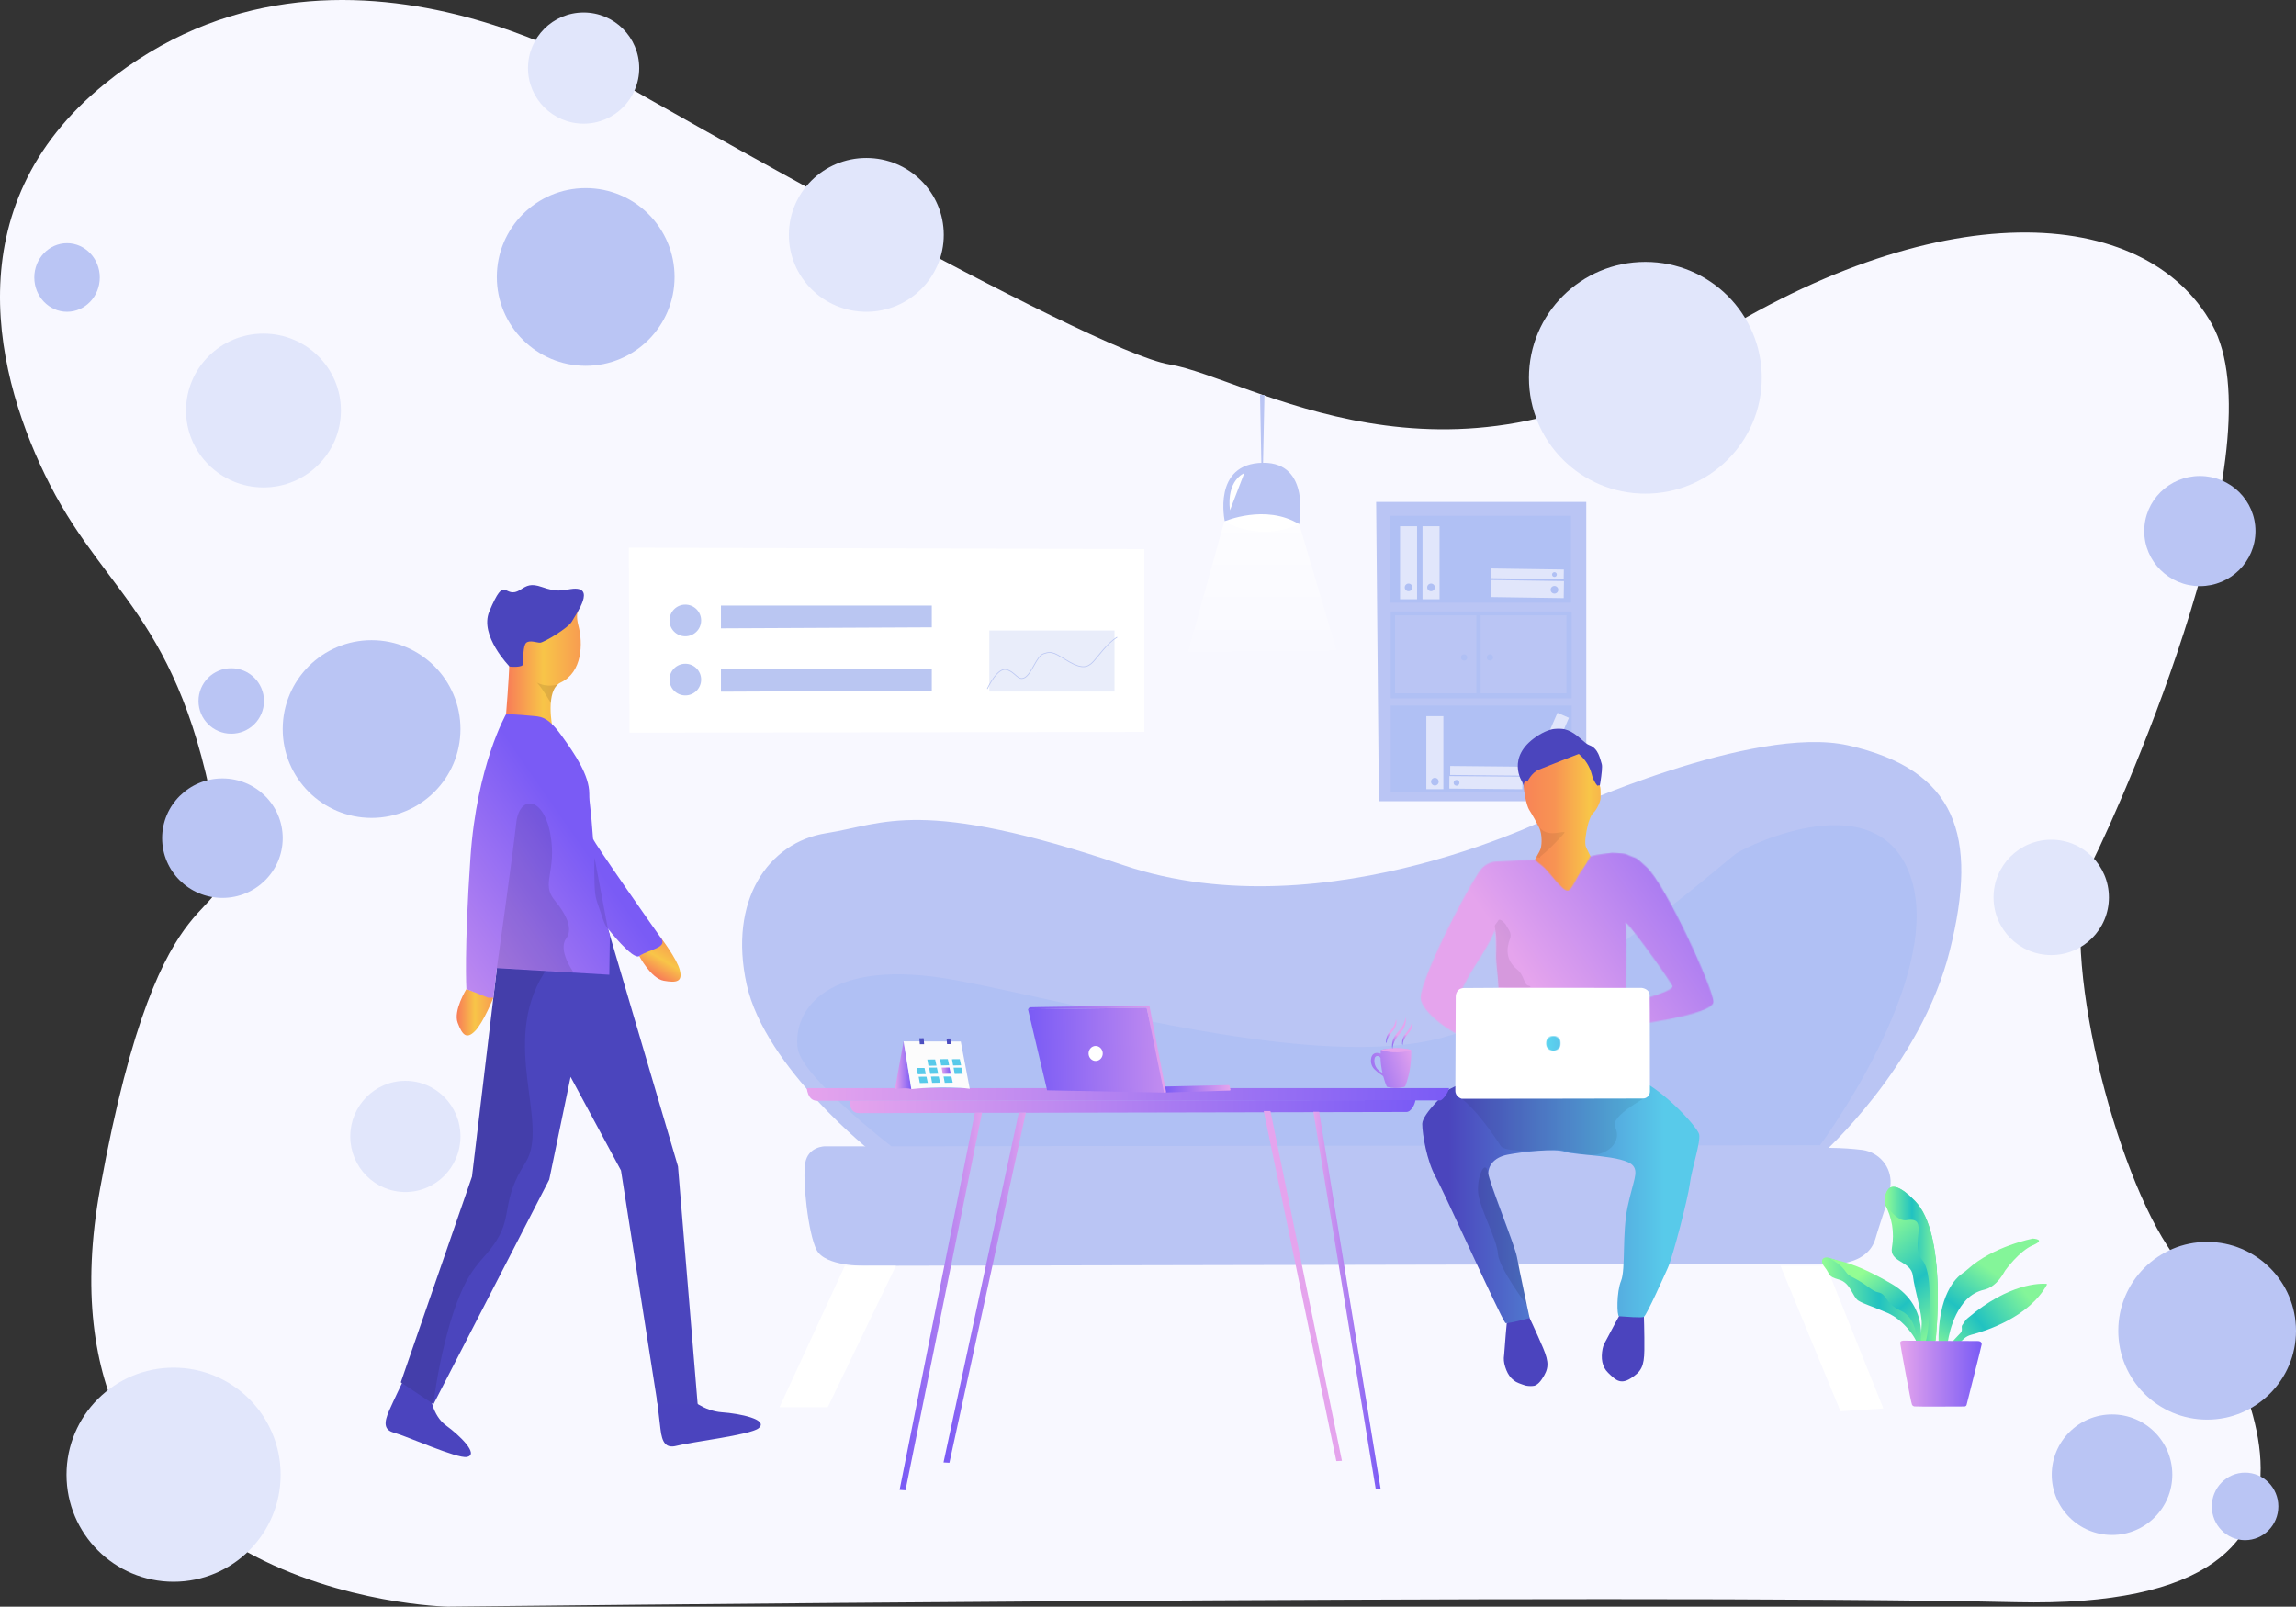 <svg width="2209" height="1546" viewBox="0 0 2209 1546" fill="none" xmlns="http://www.w3.org/2000/svg">
<rect x="0" y="0" width="2209" height="1546" fill="#333333" stroke="none"/>
<g clip-path="url(#clip0_1_1057)">
<path d="M212.106 817.675C178.971 596.992 104.942 577.756 48.017 466.365C-3.807 365.042 -45.601 199.284 100.656 80.781C327.843 -103.443 606.468 85.065 606.468 85.065C606.468 85.065 1047.98 337.837 1125.14 350.69C1202.3 363.543 1390.91 492.071 1626.67 337.837C1862.43 183.603 2063.89 196.456 2128.19 312.131C2192.49 427.807 2046.75 761.979 2012.46 830.528C1978.16 899.076 2029.6 1113.29 2085.33 1198.97C2141.05 1284.66 2316.8 1550.28 1939.58 1541.72C1562.37 1533.15 430.72 1546 430.72 1546C430.72 1546 24.484 1538.42 96.37 1143.28C156.381 813.391 224.966 903.36 212.106 817.675Z" fill="#F8F8FF"/>
<path d="M357.5 787C404.72 787 443 748.72 443 701.5C443 654.28 404.72 616 357.5 616C310.28 616 272 654.28 272 701.5C272 748.72 310.28 787 357.5 787Z" fill="#BAC5F4"/>
<path d="M563.5 352C610.72 352 649 313.72 649 266.5C649 219.28 610.72 181 563.5 181C516.28 181 478 219.28 478 266.5C478 313.72 516.28 352 563.5 352Z" fill="#BAC5F4"/>
<path d="M214 864C246.033 864 272 838.256 272 806.5C272 774.744 246.033 749 214 749C181.967 749 156 774.744 156 806.5C156 838.256 181.967 864 214 864Z" fill="#BAC5F4"/>
<path d="M222.5 706C239.897 706 254 691.897 254 674.5C254 657.103 239.897 643 222.5 643C205.103 643 191 657.103 191 674.5C191 691.897 205.103 706 222.5 706Z" fill="#BAC5F4"/>
<path d="M2123.5 1366C2170.72 1366 2209 1327.72 2209 1280.5C2209 1233.28 2170.72 1195 2123.5 1195C2076.28 1195 2038 1233.28 2038 1280.5C2038 1327.72 2076.28 1366 2123.5 1366Z" fill="#BAC5F4"/>
<path d="M64.5 300C81.897 300 96 285.225 96 267C96 248.775 81.897 234 64.5 234C47.103 234 33 248.775 33 267C33 285.225 47.103 300 64.5 300Z" fill="#BAC5F4"/>
<path d="M833.5 300C874.645 300 908 266.869 908 226C908 185.131 874.645 152 833.5 152C792.355 152 759 185.131 759 226C759 266.869 792.355 300 833.5 300Z" fill="#E1E6FB"/>
<path d="M253.5 469C294.645 469 328 435.869 328 395C328 354.131 294.645 321 253.5 321C212.355 321 179 354.131 179 395C179 435.869 212.355 469 253.5 469Z" fill="#E1E6FB"/>
<path d="M167 1522C223.885 1522 270 1475.89 270 1419C270 1362.11 223.885 1316 167 1316C110.115 1316 64 1362.11 64 1419C64 1475.89 110.115 1522 167 1522Z" fill="#E1E6FB"/>
<path d="M1973.5 919C2004.15 919 2029 894.152 2029 863.5C2029 832.848 2004.15 808 1973.5 808C1942.85 808 1918 832.848 1918 863.5C1918 894.152 1942.85 919 1973.5 919Z" fill="#E1E6FB"/>
<path d="M1583 475C1644.86 475 1695 425.08 1695 363.5C1695 301.92 1644.86 252 1583 252C1521.14 252 1471 301.92 1471 363.5C1471 425.08 1521.14 475 1583 475Z" fill="#E1E6FB"/>
<path d="M561.5 119C591.047 119 615 95.047 615 65.5C615 35.953 591.047 12 561.5 12C531.953 12 508 35.953 508 65.5C508 95.047 531.953 119 561.5 119Z" fill="#E1E6FB"/>
<path d="M390 1147C419.271 1147 443 1123.05 443 1093.5C443 1063.95 419.271 1040 390 1040C360.729 1040 337 1063.95 337 1093.5C337 1123.05 360.729 1147 390 1147Z" fill="#E1E6FB"/>
<path d="M2116.5 564C2146.05 564 2170 540.271 2170 511C2170 481.729 2146.05 458 2116.5 458C2086.95 458 2063 481.729 2063 511C2063 540.271 2086.95 564 2116.5 564Z" fill="#BAC5F4"/>
<path d="M2032 1477C2064.03 1477 2090 1451.03 2090 1419C2090 1386.97 2064.03 1361 2032 1361C1999.97 1361 1974 1386.97 1974 1419C1974 1451.03 1999.97 1477 2032 1477Z" fill="#BAC5F4"/>
<path d="M2160 1482C2177.67 1482 2192 1467.45 2192 1449.5C2192 1431.55 2177.67 1417 2160 1417C2142.33 1417 2128 1431.55 2128 1449.5C2128 1467.45 2142.33 1482 2160 1482Z" fill="#BAC5F4"/>
<path d="M1326.65 771H1526.16V483H1324L1326.65 771Z" fill="#BAC5F4"/>
<path d="M1511.51 496.339H1337.42V579.875H1511.51V496.339Z" fill="#B0C0F4"/>
<path d="M1512.13 678.866H1338.04V762.402H1512.13V678.866Z" fill="#B0C0F4"/>
<path d="M1512.13 588.385H1338.04V671.921H1512.13V588.385Z" fill="#B0C0F4"/>
<path d="M1507.13 592.031H1342.15V667.057H1507.13V592.031Z" fill="#BAC5F4"/>
<path d="M1363.38 506.365H1347V576.603H1363.38V506.365Z" fill="#E1E6FB"/>
<path d="M1384.99 506.365H1368.61V576.603H1384.99V506.365Z" fill="#E1E6FB"/>
<path d="M1388.67 689.123H1372.29V759.361H1388.67V689.123Z" fill="#E1E6FB"/>
<path d="M1394.5 746.751L1394.4 758.797L1464.63 759.398L1464.74 747.351L1394.5 746.751Z" fill="#E1E6FB"/>
<path d="M1498.44 685.913L1468.33 755.111L1479.38 759.917L1509.48 690.719L1498.44 685.913Z" fill="#E1E6FB"/>
<path d="M1395.27 737.035L1395.19 745.68L1465.42 746.383L1465.51 737.737L1395.27 737.035Z" fill="#E1E6FB"/>
<path d="M1380.48 755.832C1382.51 755.832 1384.16 754.184 1384.16 752.152C1384.16 750.119 1382.51 748.472 1380.48 748.472C1378.45 748.472 1376.8 750.119 1376.8 752.152C1376.8 754.184 1378.45 755.832 1380.48 755.832Z" fill="#B0C0F4"/>
<path d="M1401.33 756.036C1402.88 756.036 1404.14 754.781 1404.14 753.233C1404.14 751.685 1402.88 750.431 1401.33 750.431C1399.79 750.431 1398.53 751.685 1398.53 753.233C1398.53 754.781 1399.79 756.036 1401.33 756.036Z" fill="#B0C0F4"/>
<path d="M1476.16 754.954C1477.7 754.954 1478.96 753.699 1478.96 752.151C1478.96 750.603 1477.7 749.349 1476.16 749.349C1474.61 749.349 1473.35 750.603 1473.35 752.151C1473.35 753.699 1474.61 754.954 1476.16 754.954Z" fill="#B0C0F4"/>
<path d="M1434.45 558.126L1434.21 574.503L1504.45 575.533L1504.69 559.155L1434.45 558.126Z" fill="#E1E6FB"/>
<path d="M1434.35 546.993L1434.21 556.366L1504.44 557.395L1504.58 548.023L1434.35 546.993Z" fill="#E1E6FB"/>
<path d="M1376.8 568.876C1378.84 568.876 1380.48 567.229 1380.48 565.197C1380.48 563.164 1378.84 561.517 1376.8 561.517C1374.77 561.517 1373.12 563.164 1373.12 565.197C1373.12 567.229 1374.77 568.876 1376.8 568.876Z" fill="#B0C0F4"/>
<path d="M1495.54 571.182C1497.57 571.182 1499.22 569.535 1499.22 567.502C1499.22 565.47 1497.57 563.823 1495.54 563.823C1493.51 563.823 1491.86 565.47 1491.86 567.502C1491.86 569.535 1493.51 571.182 1495.54 571.182Z" fill="#B0C0F4"/>
<path d="M1495.54 555.143C1496.81 555.143 1497.84 554.114 1497.84 552.844C1497.84 551.574 1496.81 550.545 1495.54 550.545C1494.27 550.545 1493.24 551.574 1493.24 552.844C1493.24 554.114 1494.27 555.143 1495.54 555.143Z" fill="#B0C0F4"/>
<path d="M1355.19 568.876C1357.23 568.876 1358.87 567.229 1358.87 565.197C1358.87 563.164 1357.23 561.517 1355.19 561.517C1353.16 561.517 1351.51 563.164 1351.51 565.197C1351.51 567.229 1353.16 568.876 1355.19 568.876Z" fill="#B0C0F4"/>
<path d="M1424.47 591.35H1420.39V668.459H1424.47V591.35Z" fill="#B0C0F4"/>
<path d="M1408.64 635.638C1410.32 635.638 1411.69 634.274 1411.69 632.591C1411.69 630.908 1410.32 629.544 1408.64 629.544C1406.96 629.544 1405.59 630.908 1405.59 632.591C1405.59 634.274 1406.96 635.638 1408.64 635.638Z" fill="#B0C0F4"/>
<path d="M1433.52 635.638C1435.2 635.638 1436.57 634.274 1436.57 632.591C1436.57 630.908 1435.2 629.544 1433.52 629.544C1431.84 629.544 1430.47 630.908 1430.47 632.591C1430.47 634.274 1431.84 635.638 1433.52 635.638Z" fill="#B0C0F4"/>
<path d="M840.751 1110.16C840.751 1110.16 736.051 1027.87 718.356 947.155C700.661 866.442 738.996 810.505 795.027 801.703C851.057 792.901 885.003 766.386 1081.1 832.565C1277.19 898.744 1502.84 781.138 1502.84 781.138C1502.84 781.138 1687.24 696.621 1778.22 717.241C1881.83 740.686 1903.86 803.17 1875.86 914.854C1847.86 1026.54 1752.46 1111 1752.46 1111L840.751 1110.16Z" fill="#BAC5F4"/>
<path d="M793.776 1103C793.776 1103 777.433 1103 774.709 1119.16C771.985 1135.32 777.433 1186.48 785.604 1202.64C793.776 1218.8 832.103 1217.99 832.103 1217.99L1766.23 1216.11C1766.23 1216.11 1797.26 1216.43 1804.37 1191.87C1810.06 1172.13 1818.37 1152.44 1818.97 1138.82C1819.32 1131.07 1816.74 1123.47 1811.74 1117.5C1806.73 1111.52 1799.66 1107.6 1791.89 1106.5C1781.75 1105.27 1771.55 1104.6 1761.33 1104.51C1690.48 1104.48 793.776 1103 793.776 1103Z" fill="#BAC5F4"/>
<path d="M750 1354L812.829 1218H862L796.439 1354H750Z" fill="white"/>
<path d="M1713 1218L1770.75 1358L1812 1355.25L1757 1218H1713Z" fill="white"/>
<path d="M857.573 1103C857.573 1103 771.558 1036.59 767.531 1008.96C762.279 973.157 794.742 919.657 920.513 943.344C1046.28 967.031 1268.06 1031.12 1388.25 998.314C1508.44 965.506 1659.74 828.339 1670.62 821.097C1681.5 813.855 1810.11 750.472 1839.33 847.044C1868.55 943.616 1751.06 1101.97 1751.06 1101.97L857.573 1103Z" fill="#B0C0F4"/>
<g clip-path="url(#clip1_1_1057)">
<path d="M429.19 1371.65C415.641 1361.91 413.924 1341.97 413.924 1341.97L386.966 1330.44C386.966 1330.44 378.753 1347.46 374.593 1356.88C369.071 1369.25 369.458 1375.89 378.985 1378.53C391.498 1381.95 439.769 1403.72 449.188 1401.92C461.453 1399.6 441.872 1380.82 429.19 1371.68" fill="#4B44BE"/>
<path d="M694.737 1358.95C676.749 1357.71 663.68 1345.42 663.68 1345.42L632.02 1346.05C632.02 1346.05 634.309 1364.74 635.438 1374.95C636.984 1388.48 640.836 1393.89 651.183 1391.13C664.793 1387.49 721.912 1380.79 729.815 1374.31C740.1 1365.9 711.58 1360.11 694.737 1358.95Z" fill="#4B44BE"/>
<path d="M385.62 1330.13L454.106 1132.2L482.627 893.532H584.877L652.296 1122.33L671.227 1351.11L632.591 1350.64L597.451 1126.26L548.963 1036.2L528.424 1135.03L417.079 1351.11L385.62 1330.13Z" fill="url(#paint0_linear_1_1057)"/>
<path opacity="0.1" d="M385.589 1330.15L454.091 1132.15L481.606 901.793C481.606 901.793 549.319 894.894 523.242 936.659C480.926 1004.49 529.197 1081.54 505.641 1118.55C482.086 1155.57 493.268 1168.69 477.801 1193.5C464.052 1215.57 450.333 1216.33 433.551 1271.29C425.89 1297.41 420.361 1324.1 417.018 1351.11L385.589 1330.15Z" fill="black"/>
<path d="M448.709 951.741C448.709 951.741 435.902 972.345 440.326 984.132C444.749 995.919 448.801 1000.34 456.906 992.237C465.01 984.132 474.677 960.032 474.677 960.032L448.709 951.741Z" fill="url(#paint1_linear_1_1057)"/>
<path d="M615.037 919.953C615.037 919.953 626.235 941.47 638.624 943.682C651.013 945.894 656.89 944.656 654.09 933.55C651.291 922.443 635.438 901.839 635.438 901.839L615.037 919.953Z" fill="url(#paint2_linear_1_1057)"/>
<path d="M531.579 700.268C531.579 700.268 524.016 664.056 539.436 656.74C560.27 646.886 561.09 619.151 556.45 601.842C552.521 587.007 559.11 582.985 559.11 582.985C559.11 582.985 513.267 598.222 512.524 607.735C511.782 617.248 489.897 629.747 489.897 639.91C489.897 650.073 486.71 689.657 486.71 689.657L531.579 700.268Z" fill="url(#paint3_linear_1_1057)"/>
<path d="M478.08 931.523L586.223 937.927L586.78 900.014L584.877 893.548C584.877 893.548 608.959 924.222 615.037 919.953C624.673 913.178 643.65 912.219 635.407 901.839C633.628 899.596 570.772 809.894 570.586 807.063C568.297 774.146 566.951 774.347 566.951 763.674C566.951 746.102 553.433 726.039 540.349 707.91C526.135 688.203 520.026 689.688 510.003 688.667C499.022 687.553 489.061 687.259 486.942 687.12C486.942 687.12 458.731 736.001 452.622 825.208C446.435 914.926 448.709 951.725 448.709 951.725L469.666 960.016H474.677L478.08 931.523Z" fill="url(#paint4_linear_1_1057)"/>
<path opacity="0.1" d="M478.064 931.276C478.064 931.276 493.717 819.902 496.624 792.26C499.532 764.617 522.748 766.041 529.429 802.237C536.111 838.433 520.149 849.896 533.466 866.091C546.783 882.287 550.866 894.693 544.648 903.216C536.436 914.523 551.871 935.7 551.871 935.7L478.064 931.276Z" fill="black"/>
<path opacity="0.1" d="M571.993 825.285L584.877 893.61C584.877 893.61 582.542 892.604 578.427 879.58C574.313 866.555 572.457 865.658 571.993 850.282C571.529 834.907 571.993 825.285 571.993 825.285Z" fill="black"/>
<path opacity="0.1" d="M530.125 676.663C530.125 676.663 519.809 658.828 515.818 656.276C513.885 655.023 522.716 662.463 537.24 658.58C537.24 658.58 530.373 661.55 530.125 676.663Z" fill="black"/>
<path d="M490.283 641.379C490.283 641.379 503.476 642.926 503.476 638.533C503.476 634.14 502.997 621.115 506.415 618.424C509.833 615.732 516.19 618.424 519.608 618.424C523.026 618.424 546.984 604.27 550.402 597.742C553.82 591.215 574.917 563.031 549.134 566.805C540.132 568.136 535.77 569.899 521.479 564.872C510.653 561.144 507.002 563.449 500.553 567.517C484.421 577.695 486.741 550.331 470.733 588.446C460.989 611.649 490.283 641.379 490.283 641.379Z" fill="url(#paint5_linear_1_1057)"/>
</g>
<g clip-path="url(#clip2_1_1057)">
<mask id="mask0_1_1057" style="mask-type:luminance" maskUnits="userSpaceOnUse" x="454" y="397" width="2035" height="1151">
<path d="M2488.38 397.806H454.582V1547.32H2488.38V397.806Z" fill="white"/>
</mask>
<g mask="url(#mask0_1_1057)">
<mask id="mask1_1_1057" style="mask-type:luminance" maskUnits="userSpaceOnUse" x="454" y="397" width="2035" height="1151">
<path d="M2488.38 397.806H454.582V1547.32H2488.38V397.806Z" fill="white"/>
</mask>
<g mask="url(#mask1_1_1057)">
<path d="M1581.42 1262.95L1559.48 1263.14C1559.48 1263.14 1549.97 1280.43 1545.24 1289.67C1544.95 1290.27 1544.09 1291.75 1543.5 1292.82C1542.77 1294.44 1542.22 1296.13 1541.86 1297.86C1540.13 1306.91 1541.22 1315.17 1547.21 1320.93C1553.77 1327.24 1558.69 1332.78 1568.92 1326.27C1579.16 1319.76 1581.83 1314.74 1582.04 1299.17C1582.25 1283.59 1581.5 1262.91 1581.5 1262.91" fill="#4B44BE"/>
<path d="M1469.69 1264.08L1449.67 1273.06C1449.67 1273.06 1447.82 1292.74 1447.18 1303.1C1447.18 1303.78 1446.95 1305.48 1446.83 1306.7C1446.79 1308.47 1446.95 1310.25 1447.31 1311.99C1449.31 1320.97 1453.61 1328.1 1461.38 1330.97C1469.91 1334.1 1476.63 1337.2 1483.4 1327.13C1490.17 1317.06 1490.62 1311.33 1484.6 1297.02C1478.58 1282.72 1469.69 1264.07 1469.69 1264.07" fill="#4B44BE"/>
</g>
<path d="M1474.53 778.265L1537.37 766.154C1537.37 766.154 1542.62 739.789 1541.04 735.109C1539.47 730.43 1537.99 720.131 1529.09 716.984C1520.18 713.836 1508.21 688.658 1478.35 708.662C1448.49 728.666 1464.59 752.494 1464.59 752.494L1474.53 778.265Z" fill="url(#paint6_linear_1_1057)"/>
<path d="M1518.91 725.453C1518.91 725.453 1487.6 737.597 1480.48 740.58C1473.37 743.562 1469.51 752.197 1469.51 752.197C1469.51 752.197 1466 750.104 1466 756.069C1466 762.034 1468.92 775.464 1471.04 778.891C1474.69 784.686 1478.02 790.682 1481.01 796.852C1483.89 802.998 1483.25 812.259 1482.57 815.67C1481.25 822.096 1451.92 867.097 1451.92 867.097L1462.79 879.835L1474.96 890.628L1560.49 884.037C1560.49 884.037 1530.71 825.441 1526.06 815.554C1523.96 811.122 1526.19 800.362 1527.42 794.875C1528.53 789.849 1530.98 783.538 1533.35 781.692C1535.73 779.847 1539.91 771.558 1539.91 767.966C1539.91 764.374 1540.6 753.021 1537.53 756.036C1536.71 756.844 1532.62 750.417 1531.45 745.045C1529.45 737.34 1525.05 730.477 1518.91 725.453Z" fill="url(#paint7_linear_1_1057)"/>
<path d="M1394.26 1048.14C1394.26 1048.14 1368.35 1071.51 1368.35 1081.38C1368.35 1091.25 1372.81 1117.3 1381.3 1132.57C1389.8 1147.85 1441.98 1263.97 1448.26 1272.92C1449.34 1274.47 1471.66 1268.24 1471.66 1268.24C1471.66 1268.24 1461.31 1220.6 1459.52 1209.82C1457.74 1199.05 1431.89 1135.28 1431.89 1128.98C1431.89 1122.69 1436.35 1113.71 1450.67 1111.02C1464.99 1108.33 1495.36 1104.73 1506.08 1108.32C1516.81 1111.91 1563.08 1111.45 1571.28 1121.8C1576.48 1128.47 1571.28 1136.05 1565.92 1161.34C1560.56 1186.64 1564.13 1221.57 1559.67 1232.36C1555.21 1243.16 1555.51 1266.39 1557.71 1266.54C1563.69 1266.92 1579.89 1268.3 1581.58 1267.1C1584.55 1264.97 1601.7 1226.48 1604.66 1219.94C1609.31 1209.66 1624.02 1153.32 1625.81 1138.95C1627.6 1124.58 1636.53 1098.53 1634.75 1091.35C1632.96 1084.16 1593.64 1040.15 1564.13 1033.85C1534.63 1027.56 1443.45 1020.39 1432.73 1027.58C1422 1034.76 1394.26 1048.14 1394.26 1048.14Z" fill="url(#paint8_linear_1_1057)"/>
<path opacity="0.1" d="M1468.99 1255.86C1468.99 1255.86 1460.87 1215.56 1458.56 1205.95C1455.92 1194.99 1434.93 1145.56 1431.81 1128.98C1428.79 1113.01 1419.76 1134.8 1422.45 1150.07C1425.14 1165.35 1440.32 1193.18 1441.21 1206.66C1442.09 1220.14 1468.99 1255.86 1468.99 1255.86Z" fill="black"/>
<mask id="mask2_1_1057" style="mask-type:luminance" maskUnits="userSpaceOnUse" x="1366" y="820" width="283" height="208">
<path d="M1551.03 820.58C1537.91 822.014 1532.21 823.332 1530.16 823.975C1527.89 828.301 1525.35 832.478 1522.56 836.482C1515.76 845.33 1512.51 856.552 1508.26 856.881C1502.72 857.31 1489.91 837.454 1483.32 832.725C1479.06 829.66 1478.61 828.358 1476.25 827.303L1438.96 829.05C1435.86 829.335 1432.86 830.311 1430.18 831.907C1427.5 833.503 1425.2 835.68 1423.46 838.278C1406.36 864.049 1368.04 940.441 1366.85 959.325C1366 973.1 1397.06 994.225 1405.77 996.334C1409.31 997.191 1415.51 963.279 1417.58 960.247L1404.56 956.194C1408.96 946.484 1414.08 937.12 1419.87 928.181C1421.51 925.743 1436.52 902.426 1438.26 894.55C1439.14 902.244 1439.51 909.99 1439.35 917.734C1438.98 927.16 1441.22 937.195 1441.22 944.181C1441.22 951.168 1446.03 973.479 1440.94 986.052C1435.86 998.625 1428.43 1027.72 1428.43 1027.72L1556.79 1027.03C1556.79 1027.03 1562.67 979.247 1564.53 960.215C1564.06 954.377 1563.93 948.518 1564.13 942.666C1564.63 918.987 1564.79 892.474 1563.77 888.288C1562.13 881.598 1600.41 934.113 1608.98 948.482C1612.54 954.447 1563.72 964.96 1559.69 969.607C1555.66 974.254 1563.81 987.403 1563.81 987.403C1563.81 987.403 1649 976.989 1648.49 963.889C1647.98 950.789 1602.84 851.378 1583.91 834.059C1572.15 823.283 1575.19 826.562 1568 823.398C1563.89 821.602 1564.43 821.47 1556.13 820.828" fill="white"/>
</mask>
<g mask="url(#mask2_1_1057)">
<path d="M1649 815.258H1366V1027.66H1649V815.258Z" fill="url(#paint9_linear_1_1057)"/>
</g>
<path opacity="0.07" d="M1482.19 825.936C1480.68 823.942 1476.32 826.99 1480.25 820.992C1486.81 810.957 1480.99 795.6 1480.99 795.6C1480.99 795.6 1484.27 802.586 1495.75 801.647C1507.23 800.708 1509.18 797.314 1496.54 810.743C1483.89 824.173 1480.24 823.761 1482.16 826.002" fill="black"/>
<mask id="mask3_1_1057" style="mask-type:luminance" maskUnits="userSpaceOnUse" x="454" y="397" width="2035" height="1151">
<path d="M2488.38 397.806H454.582V1547.32H2488.38V397.806Z" fill="white"/>
</mask>
<g mask="url(#mask3_1_1057)">
<g opacity="0.07">
<mask id="mask4_1_1057" style="mask-type:luminance" maskUnits="userSpaceOnUse" x="1381" y="1056" width="223" height="68">
<path d="M1603.54 1056.81H1381.07V1123.23H1603.54V1056.81Z" fill="white"/>
</mask>
<g mask="url(#mask4_1_1057)">
<path d="M1406.33 1057.29L1586.04 1054.47C1586.04 1054.47 1548.33 1074.08 1553.88 1084.51C1561.18 1098.25 1546.54 1113.64 1525.91 1111.1C1508.46 1108.96 1504.85 1105.37 1494.03 1106.29C1465.97 1108.68 1446.68 1107.03 1443.9 1102.75C1420.76 1067.04 1406.38 1057.29 1406.38 1057.29" fill="black"/>
</g>
</g>
<g opacity="0.07">
<mask id="mask5_1_1057" style="mask-type:luminance" maskUnits="userSpaceOnUse" x="1436" y="838" width="43" height="113">
<path d="M1478.76 838.904H1436.44V950.476H1478.76V838.904Z" fill="white"/>
</mask>
<g mask="url(#mask5_1_1057)">
<path d="M1448.62 889.541C1451.7 895.11 1454.67 898.208 1452.85 903.02C1449.26 912.511 1448.42 923.749 1459.57 932.762C1467.1 938.843 1465.76 948.499 1471.48 948.581C1475.91 951.201 1462.92 950.427 1462.92 950.427H1449.93L1441.73 949.965C1441.83 948.136 1439.26 923.914 1439.37 920.602C1439.78 908.935 1440.01 902.097 1439.08 896.989C1437.44 888.354 1437.91 891.6 1441.62 885.553C1442.98 883.361 1447.09 887.547 1448.67 889.557" fill="black"/>
</g>
</g>
</g>
<mask id="mask6_1_1057" style="mask-type:luminance" maskUnits="userSpaceOnUse" x="454" y="397" width="2035" height="1151">
<path d="M2488.38 397.806H454.582V1547.32H2488.38V397.806Z" fill="white"/>
</mask>
<g mask="url(#mask6_1_1057)">
<path d="M1400.59 958.962C1400.59 958.962 1400.46 951.102 1408.16 950.723C1415.87 950.344 1579.7 950.591 1579.7 950.591C1579.7 950.591 1586.9 951.448 1587.14 957.347C1587.39 963.246 1587.39 1050.15 1587.39 1050.15C1587.41 1051.07 1587.24 1051.98 1586.9 1052.84C1586.55 1053.69 1586.04 1054.46 1585.38 1055.1C1584.73 1055.75 1583.95 1056.25 1583.1 1056.58C1582.24 1056.91 1581.33 1057.06 1580.42 1057.02C1573.33 1057.15 1406.33 1057.27 1406.33 1057.27C1406.33 1057.27 1400.1 1055.62 1400.21 1049.41C1400.32 1043.2 1400.59 958.946 1400.59 958.946" fill="white"/>
</g>
<mask id="mask7_1_1057" style="mask-type:luminance" maskUnits="userSpaceOnUse" x="1487" y="996" width="15" height="16">
<path d="M1487.39 1003.91C1487.39 1005.32 1487.8 1006.7 1488.58 1007.87C1489.36 1009.04 1490.47 1009.95 1491.76 1010.49C1493.06 1011.03 1494.48 1011.17 1495.86 1010.89C1497.23 1010.62 1498.5 1009.94 1499.49 1008.94C1500.48 1007.94 1501.15 1006.67 1501.42 1005.29C1501.69 1003.91 1501.55 1002.48 1501.01 1001.18C1500.47 999.878 1499.56 998.767 1498.4 997.987C1497.23 997.207 1495.86 996.792 1494.45 996.795C1493.53 996.795 1492.6 996.98 1491.75 997.338C1490.89 997.696 1490.11 998.22 1489.45 998.881C1488.79 999.543 1488.27 1000.33 1487.92 1001.19C1487.57 1002.05 1487.38 1002.98 1487.39 1003.91Z" fill="white"/>
</mask>
<g mask="url(#mask7_1_1057)">
<path d="M1501.54 996.795H1487.39V1011.02H1501.54V996.795Z" fill="url(#paint10_linear_1_1057)"/>
</g>
</g>
</g>
<g clip-path="url(#clip3_1_1057)">
<path d="M777.595 1041.8C776.698 1041.8 776 1042.49 776 1043.39C776 1047.77 776.997 1059.23 786.266 1059.23C797.23 1059.23 1352.19 1058.93 1385.68 1058.83C1386.88 1058.83 1388.77 1056.74 1389.87 1055.34C1391.46 1053.45 1393.65 1050.56 1394.95 1044.19C1395.25 1042.79 1394.35 1041.4 1392.96 1041.1C1392.76 1041.1 1392.56 1041 1392.46 1041L777.595 1041.8Z" fill="url(#paint11_linear_1_1057)"/>
<path d="M817.562 1059.13C817.562 1059.13 816.565 1071.08 826.532 1071.08C836.2 1071.08 1323.78 1070.08 1353.19 1069.98C1354.18 1069.98 1355.28 1069.58 1356.08 1068.99C1357.87 1067.59 1360.76 1064.5 1361.86 1058.53L817.562 1059.13Z" fill="url(#paint12_linear_1_1057)"/>
<path d="M1263.58 1069.78H1269.17L1328.37 1432.9L1323.68 1433.2L1263.58 1069.78Z" fill="url(#paint13_linear_1_1057)"/>
<path d="M944.84 1070.58H937.963L865.503 1433.6L871.185 1434L944.84 1070.58Z" fill="url(#paint14_linear_1_1057)"/>
<path d="M987.001 1070.58H980.223L907.763 1407.21L913.444 1407.51L987.001 1070.58Z" fill="url(#paint15_linear_1_1057)"/>
<path d="M1215.84 1069.09H1222.32L1291.09 1405.62L1285.71 1405.91L1215.84 1069.09Z" fill="url(#paint16_linear_1_1057)"/>
</g>
<g clip-path="url(#clip4_1_1057)">
<path d="M1119.93 1051.33L1007.42 1049.12L989.055 971.192L1103.18 969.648L1122 1051.24" fill="url(#paint17_linear_1_1057)"/>
<path d="M1054.3 1020.88C1050.53 1020.96 1047.41 1017.79 1047.33 1013.81C1047.24 1009.83 1050.22 1006.53 1053.99 1006.45C1057.75 1006.37 1060.87 1009.53 1060.96 1013.52C1061.04 1017.5 1058.06 1020.79 1054.3 1020.88Z" fill="white"/>
<path d="M1120.79 1045.51L1182.15 1044.12C1182.33 1044.12 1182.51 1044.17 1182.65 1044.28C1182.79 1044.39 1182.89 1044.54 1182.94 1044.72L1183.84 1048.39C1183.87 1048.5 1183.87 1048.62 1183.85 1048.73C1183.82 1048.85 1183.77 1048.95 1183.7 1049.05C1183.63 1049.14 1183.54 1049.22 1183.43 1049.27C1183.33 1049.32 1183.21 1049.35 1183.1 1049.35L1121.98 1051.24C1121.8 1051.24 1121.63 1051.19 1121.49 1051.08C1121.35 1050.98 1121.24 1050.83 1121.2 1050.66L1120.05 1046.5C1120.02 1046.39 1120.01 1046.27 1120.04 1046.15C1120.06 1046.03 1120.11 1045.92 1120.18 1045.83C1120.25 1045.73 1120.34 1045.65 1120.45 1045.6C1120.56 1045.54 1120.67 1045.52 1120.79 1045.51Z" fill="url(#paint18_linear_1_1057)"/>
<path d="M1105.01 967.461L990.888 969.138C990.807 969.139 990.727 969.159 990.655 969.195C990.582 969.232 990.519 969.284 990.469 969.348L989.048 971.192L1102.73 969.65C1102.85 969.649 1102.97 969.691 1103.07 969.769C1103.17 969.848 1103.24 969.958 1103.26 970.08L1119.82 1050.87C1119.85 1051 1119.92 1051.11 1120.02 1051.19C1120.12 1051.27 1120.25 1051.31 1120.38 1051.3L1121.39 1051.25C1121.46 1051.25 1121.54 1051.23 1121.61 1051.19C1121.68 1051.16 1121.74 1051.11 1121.79 1051.05C1121.83 1050.99 1121.87 1050.92 1121.89 1050.84C1121.9 1050.77 1121.91 1050.69 1121.89 1050.61L1105.97 968.245C1105.93 968.021 1105.81 967.819 1105.64 967.675C1105.46 967.532 1105.24 967.456 1105.01 967.461Z" fill="url(#paint19_linear_1_1057)"/>
</g>
<g clip-path="url(#clip5_1_1057)">
<path d="M1848.5 1304.55C1848.5 1304.55 1856.68 1260.21 1813.51 1236.48C1770.34 1212.75 1768.31 1213.03 1759.78 1210.31C1754.88 1208.64 1749.84 1212.12 1755.51 1219.22C1761.18 1226.32 1757.96 1228.13 1769.29 1231.26C1780.63 1234.39 1782.38 1248.17 1788.04 1251.58C1793.71 1255 1798.68 1255.9 1816.03 1263.35C1831.77 1270.1 1845.21 1289.17 1845.21 1295.92C1845.21 1302.67 1860.6 1304.9 1860.6 1304.9L1848.5 1304.55Z" fill="url(#paint20_linear_1_1057)"/>
<path d="M1846.96 1298.35C1846.96 1298.35 1857.94 1257.57 1820.16 1235.51C1782.38 1213.45 1769.15 1213.72 1761.66 1211.08C1757.4 1209.55 1769.15 1214.84 1774.05 1221.38C1778.95 1227.92 1777.76 1226.46 1786.64 1231.33C1796.93 1236.97 1801.2 1242.47 1807.21 1243.58C1815.96 1245.25 1813.37 1254.3 1828.56 1261.12C1842.27 1267.31 1844.02 1283.88 1844.02 1290.14C1844.02 1296.41 1857.45 1298.49 1857.45 1298.49L1846.96 1298.35Z" fill="url(#paint21_linear_1_1057)"/>
<path d="M1885.02 1292.37L1889.29 1288.33C1891.32 1286.45 1893.84 1285.06 1896.57 1284.37C1909.93 1280.89 1951.91 1267.8 1969.33 1236.2C1969.47 1235.93 1969.33 1235.58 1969.05 1235.44H1968.98C1968.91 1235.44 1968.84 1235.37 1968.77 1235.37C1962.97 1234.95 1933.09 1234.46 1893.14 1268.36C1892.44 1268.91 1891.74 1269.61 1891.18 1270.31C1890.2 1271.7 1888.52 1274.06 1887.75 1275.32C1886.7 1277.13 1888.8 1280.19 1886 1282.9C1883.2 1285.62 1877.18 1292.37 1877.18 1292.37L1882.08 1295.99L1885.02 1292.37Z" fill="url(#paint22_linear_1_1057)"/>
<path d="M1862.28 1289.72C1862.28 1289.72 1873.76 1187.69 1842.48 1155.61C1813.65 1126.1 1813.23 1153.24 1813.3 1157.84C1813.3 1158.25 1813.44 1158.6 1813.58 1158.95C1820.37 1171.55 1822.75 1186.09 1820.3 1200.15C1817.36 1214.91 1838.56 1212.96 1840.38 1227.5C1842.2 1242.05 1849.62 1264.46 1848.85 1274.76C1848.08 1285.06 1848.01 1295.08 1848.01 1295.08L1859.55 1295.43L1862.28 1289.72Z" fill="url(#paint23_linear_1_1057)"/>
<path d="M1862.14 1290.07C1862.21 1289.86 1862.28 1289.59 1862.35 1289.38C1863.05 1282.7 1872.71 1186.58 1842.48 1155.61C1813.86 1126.24 1813.44 1152.83 1813.58 1157.63C1813.65 1158.18 1813.93 1158.74 1814.21 1159.23C1816.31 1162.29 1825.76 1175.65 1834.15 1174.12C1857.31 1170.02 1836.88 1197.72 1849.48 1212.54C1859.55 1224.23 1856.19 1264.6 1855.42 1274.97C1854.93 1280.82 1853.96 1286.52 1852.49 1292.23C1852.21 1293.69 1853.19 1295.08 1854.58 1295.36C1854.65 1295.36 1854.72 1295.36 1854.79 1295.36C1855 1295.36 1855.14 1295.43 1855.35 1295.43H1857.45C1858.71 1295.5 1859.83 1294.87 1860.39 1293.76L1862.14 1290.07Z" fill="url(#paint24_linear_1_1057)"/>
<path d="M1873.41 1295.99C1873.41 1295.99 1875.44 1267.73 1892.02 1250.47C1896.64 1245.74 1902.51 1242.47 1908.95 1241.01C1913.92 1239.89 1922.04 1235.93 1929.1 1222.7C1929.1 1222.7 1942.47 1203.91 1955.83 1198.2C1969.19 1192.5 1955.83 1191.8 1955.83 1191.8C1955.83 1191.8 1917.63 1199.04 1893.14 1221.31C1891.6 1222.7 1889.99 1224.02 1888.24 1225.14C1881.87 1229.45 1864.31 1245.74 1865.08 1293.27L1873.41 1295.99Z" fill="url(#paint25_linear_1_1057)"/>
<path d="M1906.57 1293.69C1906.57 1293.69 1907.13 1290.28 1902.58 1290.35C1898.6 1290.49 1831.15 1290 1831.15 1290C1831.15 1290 1828 1290 1828.21 1292.37C1828.42 1294.74 1838.63 1350.62 1839.61 1351.81C1840.03 1352.5 1840.73 1353.06 1841.57 1353.27C1842.83 1353.61 1890.2 1353.34 1890.2 1353.34C1891.32 1353.2 1892.16 1352.29 1892.23 1351.18C1892.16 1351.25 1906.71 1294.39 1906.57 1293.69Z" fill="url(#paint26_linear_1_1057)"/>
</g>
<g clip-path="url(#clip6_1_1057)">
<path d="M1328.45 1013.82C1327.61 1013.59 1326.77 1013.42 1325.91 1013.28C1325.01 1013.08 1324.08 1013.11 1323.19 1013.37C1322.3 1013.62 1321.5 1014.1 1320.85 1014.75C1319.99 1015.77 1319.43 1017.01 1319.24 1018.33C1318.83 1020.32 1318.95 1022.37 1319.58 1024.3C1320.21 1026.23 1321.33 1027.96 1322.84 1029.33C1324.98 1031.44 1327.34 1033.31 1329.9 1034.89C1330.26 1035.1 1330.57 1035.38 1330.8 1035.73C1331.03 1036.07 1331.18 1036.47 1331.23 1036.88C1332 1039.78 1332.98 1042.61 1334.15 1045.37C1334.22 1045.5 1334.31 1045.62 1334.43 1045.71C1334.54 1045.8 1334.68 1045.86 1334.83 1045.89C1339.96 1047.33 1345.39 1047.38 1350.56 1046.03C1351.75 1045.63 1351.75 1045.63 1352.3 1044.44C1354.36 1038.9 1355.83 1033.17 1356.7 1027.34C1357.52 1022.03 1357.87 1016.66 1357.75 1011.3C1357.75 1010.38 1357.75 1010.25 1356.7 1009.98C1355.1 1009.5 1353.44 1009.24 1351.76 1009.18C1347.42 1008.83 1343.05 1008.74 1338.7 1008.91C1335.92 1008.96 1333.15 1009.27 1330.43 1009.84C1329.76 1009.98 1329.24 1010.24 1328.69 1010.38C1328.43 1010.5 1328.29 1010.64 1328.29 1010.9C1328.42 1011.87 1328.47 1012.84 1328.45 1013.82ZM1330.18 1032.36H1330.05C1325.62 1030.04 1322.64 1026.63 1322.3 1021.33C1322.22 1020.22 1322.34 1019.1 1322.66 1018.03C1322.8 1017.57 1323.06 1017.15 1323.41 1016.82C1323.75 1016.49 1324.18 1016.25 1324.64 1016.13C1325.38 1016.02 1326.13 1016.14 1326.78 1016.49C1327.44 1016.84 1327.96 1017.39 1328.27 1018.07V1019.53C1328.46 1022.77 1328.85 1026 1329.45 1029.19C1329.57 1030.12 1329.86 1031.17 1330.13 1032.33L1330.18 1032.36Z" fill="url(#paint27_linear_1_1057)"/>
<path d="M1328.69 1010.38C1328.69 1010.38 1342.81 1006.08 1357.76 1010.38C1357.76 1010.34 1345.32 1015.35 1328.69 1010.38Z" fill="#E5A4ED"/>
<path d="M1352.35 978C1352.83 980.575 1352.73 983.225 1352.04 985.753C1351.35 988.281 1350.1 990.621 1348.38 992.597C1346.96 994.45 1345.53 996.071 1344.12 997.924C1341.92 1000.77 1340.46 1004.11 1339.86 1007.66C1339.86 1008.12 1339.58 1008.82 1339.58 1009.28C1339.58 1008.35 1339.29 1007.66 1339.29 1006.72C1339.2 1002.51 1340.61 998.408 1343.27 995.14C1344.41 993.603 1345.65 992.132 1346.96 990.735C1349.68 987.458 1351.54 983.555 1352.36 979.381" fill="url(#paint28_linear_1_1057)"/>
<path d="M1333.88 1003.72C1333.84 1003.25 1333.75 1002.78 1333.6 1002.33C1333.45 998.839 1334.67 995.428 1337.01 992.828C1338.29 991.394 1339.43 989.842 1340.42 988.192C1341.67 986.209 1342.54 984.008 1342.97 981.704C1343.03 981.432 1343.21 980.187 1343.21 980.982L1343.26 981.244C1343.4 981.853 1343.5 982.472 1343.54 983.096C1343.51 986.229 1342.4 989.256 1340.39 991.666L1336.99 995.852C1335.78 997.55 1334.89 999.454 1334.36 1001.47C1334.31 1001.72 1334.28 1001.98 1334.28 1002.23C1334.28 1002.76 1334.14 1003.28 1333.87 1003.73L1333.88 1003.72Z" fill="url(#paint29_linear_1_1057)"/>
<path d="M1349.32 1005.79C1349.32 1005.69 1349.09 1004.8 1349.02 1004.01C1348.86 1000.52 1350.09 997.113 1352.42 994.512C1353.7 993.079 1354.85 991.527 1355.83 989.877C1357.09 987.894 1357.95 985.693 1358.39 983.389C1358.45 983.148 1358.75 981.945 1358.65 982.793V983.023C1358.78 983.602 1358.88 984.19 1358.94 984.781C1358.91 987.914 1357.8 990.941 1355.79 993.351L1352.38 997.536C1351.17 999.234 1350.28 1001.14 1349.76 1003.16C1349.7 1003.41 1349.68 1003.66 1349.68 1003.92C1349.66 1004.45 1349.56 1004.98 1349.39 1005.49L1349.32 1005.79Z" fill="url(#paint30_linear_1_1057)"/>
</g>
<g clip-path="url(#clip7_1_1057)">
<path d="M869.345 1002.03L861.002 1048C861.002 1048 871.763 1046.14 876.828 1048L869.345 1002.03Z" fill="url(#paint31_linear_1_1057)"/>
<path d="M869.345 1002.03L876.835 1048C876.835 1048 908.652 1044.1 933.003 1047.68L924.362 1002.2L869.35 1002.03" fill="#FCFCFC"/>
<path d="M900.986 1025.37L893.29 1025.55L892.178 1019.48L899.711 1019.45L900.986 1025.37Z" fill="#58CAEA"/>
<path d="M913.186 1025.02L905.488 1025.19L904.376 1019.13L911.908 1019.09L913.186 1025.02Z" fill="#58CAEA"/>
<path d="M924.686 1025.07L916.991 1025.24L915.877 1019.18L923.411 1019.14L924.686 1025.07Z" fill="#58CAEA"/>
<path d="M926.233 1033.24L918.536 1033.41L917.423 1027.35L924.956 1027.31L926.233 1033.24Z" fill="#58CAEA"/>
<path d="M902.665 1033.17L894.969 1033.34L893.855 1027.28L901.387 1027.24L902.665 1033.17Z" fill="#58CAEA"/>
<path d="M890.756 1033.53L883.061 1033.71L881.947 1027.64L889.481 1027.6L890.756 1033.53Z" fill="#58CAEA"/>
<path d="M892.653 1041.98L884.955 1042.15L883.843 1036.09L891.376 1036.05L892.653 1041.98Z" fill="#58CAEA"/>
<path d="M904.466 1041.81L896.77 1041.98L895.656 1035.91L903.191 1035.88L904.466 1041.81Z" fill="#58CAEA"/>
<path d="M916.635 1041.78L908.94 1041.95L907.828 1035.89L915.36 1035.85L916.635 1041.78Z" fill="#58CAEA"/>
<path d="M914.713 1033.16L907.018 1033.33L905.904 1027.26L913.438 1027.23L914.713 1033.16Z" fill="url(#paint32_linear_1_1057)"/>
<path d="M884.446 999.075L888.646 999L889.117 1004.77L884.968 1004.77L884.446 999.075Z" fill="url(#paint33_linear_1_1057)"/>
<path d="M910.713 999.345L914.343 999.275L914.752 1004.64L911.166 1004.64L910.713 999.345Z" fill="url(#paint34_linear_1_1057)"/>
</g>
<path d="M605 527L605.687 704.98L1101 704.293V528.383L605 527Z" fill="white"/>
<path d="M693.638 582.7V604.609L896.479 603.653V582.7H693.638Z" fill="#BAC6F2"/>
<path d="M693.638 643.645V665.554L896.479 664.598V643.645H693.638Z" fill="#BAC6F2"/>
<path d="M659.355 612.249C667.768 612.249 674.589 605.429 674.589 597.015C674.589 588.602 667.768 581.781 659.355 581.781C650.941 581.781 644.121 588.602 644.121 597.015C644.121 605.429 650.941 612.249 659.355 612.249Z" fill="#BAC6F2"/>
<path d="M659.355 669.147C667.768 669.147 674.589 662.326 674.589 653.913C674.589 645.499 667.768 638.679 659.355 638.679C650.941 638.679 644.121 645.499 644.121 653.913C644.121 662.326 650.941 669.147 659.355 669.147Z" fill="#BAC6F2"/>
<path d="M1072.27 606.669H951.844V665.414H1072.27V606.669Z" fill="#E9EDFA"/>
<path d="M949.969 662.612C949.969 662.612 959.345 642.077 968.266 644.314C977.188 646.551 979.406 655.918 986.118 651.899C992.83 647.879 997.165 631.726 1003.67 629.201C1012.96 625.59 1016.02 629.572 1028.52 636.72C1041.03 643.868 1046.34 642.29 1051.49 637.017C1056.2 632.19 1064.95 619.091 1074.64 613.261" stroke="#BAC6F2" stroke-width="0.698" stroke-linecap="round" stroke-linejoin="round"/>
<path d="M1212.3 380L1213.59 446.887L1215.16 446.601L1216.55 380H1212.3Z" fill="#BAC5F4"/>
<path d="M1178.39 501.685C1178.39 501.685 1165.94 445.831 1215.19 445.297C1261.78 444.794 1249.83 504.56 1249.83 504.56L1178.39 501.685Z" fill="#BAC5F4"/>
<path d="M1177.96 501.695C1177.96 501.695 1217.58 484.539 1249.95 504.342C1249.95 504.342 1215.88 522.467 1177.96 501.695Z" fill="white"/>
<path d="M1197.13 455.283C1197.13 455.283 1179.85 461.723 1183.37 490.998L1197.13 455.283Z" fill="white"/>
<path d="M1177.94 501.695L1143 627.42L1286 626.018L1249.94 504.342L1177.94 501.695Z" fill="url(#paint35_linear_1_1057)"/>
</g>
<defs>
<linearGradient id="paint0_linear_1_1057" x1="815.918" y1="1414.16" x2="1011.46" y2="1414.16" gradientUnits="userSpaceOnUse">
<stop stop-color="#4B45BD"/>
<stop offset="1" stop-color="#58CAEA"/>
</linearGradient>
<linearGradient id="paint1_linear_1_1057" x1="439.398" y1="974.046" x2="474.677" y2="974.046" gradientUnits="userSpaceOnUse">
<stop stop-color="#F87B58"/>
<stop offset="0.5" stop-color="#F8C548"/>
<stop offset="1" stop-color="#F89C51"/>
</linearGradient>
<linearGradient id="paint2_linear_1_1057" x1="629.429" y1="939.313" x2="647.413" y2="908.958" gradientUnits="userSpaceOnUse">
<stop stop-color="#F87B58"/>
<stop offset="0.5" stop-color="#F8C548"/>
<stop offset="1" stop-color="#F89C51"/>
</linearGradient>
<linearGradient id="paint3_linear_1_1057" x1="486.741" y1="641.627" x2="559.141" y2="641.627" gradientUnits="userSpaceOnUse">
<stop stop-color="#F87B58"/>
<stop offset="0.5" stop-color="#F8C548"/>
<stop offset="1" stop-color="#F89C51"/>
</linearGradient>
<linearGradient id="paint4_linear_1_1057" x1="105.389" y1="636.058" x2="328.916" y2="480.501" gradientUnits="userSpaceOnUse">
<stop stop-color="#E5A4ED"/>
<stop offset="1" stop-color="#7A5BF5"/>
</linearGradient>
<linearGradient id="paint5_linear_1_1057" x1="192.128" y1="371.087" x2="68.516" y2="371.087" gradientUnits="userSpaceOnUse">
<stop stop-color="#4B45BD"/>
<stop offset="1" stop-color="#58CAEA"/>
</linearGradient>
<linearGradient id="paint6_linear_1_1057" x1="1182.49" y1="340.897" x2="1051.43" y2="340.897" gradientUnits="userSpaceOnUse">
<stop stop-color="#4B45BD"/>
<stop offset="1" stop-color="#58CAEA"/>
</linearGradient>
<linearGradient id="paint7_linear_1_1057" x1="1451.92" y1="808.041" x2="1560.49" y2="808.041" gradientUnits="userSpaceOnUse">
<stop stop-color="#F87B58"/>
<stop offset="0.41" stop-color="#F89453"/>
<stop offset="0.71" stop-color="#F8C548"/>
<stop offset="1" stop-color="#F89C51"/>
</linearGradient>
<linearGradient id="paint8_linear_1_1057" x1="1393.62" y1="1197.55" x2="1600.95" y2="1197.55" gradientUnits="userSpaceOnUse">
<stop stop-color="#4B45BD"/>
<stop offset="1" stop-color="#58CAEA"/>
</linearGradient>
<linearGradient id="paint9_linear_1_1057" x1="1534.64" y1="1033.31" x2="1772.36" y2="868.647" gradientUnits="userSpaceOnUse">
<stop stop-color="#E5A4ED"/>
<stop offset="1" stop-color="#7A5BF5"/>
</linearGradient>
<linearGradient id="paint10_linear_1_1057" x1="1504.13" y1="1003.68" x2="1490.1" y2="1003.68" gradientUnits="userSpaceOnUse">
<stop stop-color="#59C2E9"/>
<stop offset="1" stop-color="#5BD3EF"/>
</linearGradient>
<linearGradient id="paint11_linear_1_1057" x1="775.99" y1="1050.11" x2="1394.97" y2="1050.11" gradientUnits="userSpaceOnUse">
<stop stop-color="#E5A4ED"/>
<stop offset="1" stop-color="#7A5BF5"/>
</linearGradient>
<linearGradient id="paint12_linear_1_1057" x1="817.484" y1="1064.82" x2="1361.73" y2="1064.82" gradientUnits="userSpaceOnUse">
<stop stop-color="#E5A4ED"/>
<stop offset="1" stop-color="#7A5BF5"/>
</linearGradient>
<linearGradient id="paint13_linear_1_1057" x1="1263.55" y1="1251.49" x2="1328.34" y2="1251.49" gradientUnits="userSpaceOnUse">
<stop stop-color="#E5A4ED"/>
<stop offset="1" stop-color="#7A5BF5"/>
</linearGradient>
<linearGradient id="paint14_linear_1_1057" x1="948.005" y1="1252.28" x2="868.955" y2="1252.28" gradientUnits="userSpaceOnUse">
<stop stop-color="#E5A4ED"/>
<stop offset="1" stop-color="#7A5BF5"/>
</linearGradient>
<linearGradient id="paint15_linear_1_1057" x1="990.09" y1="1239.04" x2="911.052" y2="1239.04" gradientUnits="userSpaceOnUse">
<stop stop-color="#E5A4ED"/>
<stop offset="1" stop-color="#7A5BF5"/>
</linearGradient>
<linearGradient id="paint16_linear_1_1057" x1="990.09" y1="1239.04" x2="911.052" y2="1239.04" gradientUnits="userSpaceOnUse">
<stop stop-color="#E5A4ED"/>
<stop offset="1" stop-color="#7A5BF5"/>
</linearGradient>
<linearGradient id="paint17_linear_1_1057" x1="1183" y1="1008.48" x2="989.956" y2="1012.66" gradientUnits="userSpaceOnUse">
<stop stop-color="#E5A4ED"/>
<stop offset="1" stop-color="#7A5BF5"/>
</linearGradient>
<linearGradient id="paint18_linear_1_1057" x1="1183.83" y1="1046.99" x2="1120.07" y2="1048.37" gradientUnits="userSpaceOnUse">
<stop stop-color="#E5A4ED"/>
<stop offset="1" stop-color="#7A5BF5"/>
</linearGradient>
<linearGradient id="paint19_linear_1_1057" x1="1120.99" y1="1008.81" x2="989.931" y2="1011.65" gradientUnits="userSpaceOnUse">
<stop stop-color="#E5A4ED"/>
<stop offset="1" stop-color="#7A5BF5"/>
</linearGradient>
<linearGradient id="paint20_linear_1_1057" x1="1753" y1="1257.33" x2="1860.59" y2="1257.33" gradientUnits="userSpaceOnUse">
<stop stop-color="#93FD93"/>
<stop offset="0.51" stop-color="#21C2C1"/>
<stop offset="1" stop-color="#84F599"/>
</linearGradient>
<linearGradient id="paint21_linear_1_1057" x1="1793.31" y1="1223.6" x2="1854.06" y2="1298.48" gradientUnits="userSpaceOnUse">
<stop stop-color="#93FD93"/>
<stop offset="0.51" stop-color="#21C2C1"/>
<stop offset="1" stop-color="#84F599"/>
</linearGradient>
<linearGradient id="paint22_linear_1_1057" x1="1863.74" y1="1307.93" x2="1947.46" y2="1242.81" gradientUnits="userSpaceOnUse">
<stop stop-color="#93FD93"/>
<stop offset="0.51" stop-color="#21C2C1"/>
<stop offset="1" stop-color="#84F599"/>
</linearGradient>
<linearGradient id="paint23_linear_1_1057" x1="1884.86" y1="1275.04" x2="1813.14" y2="1183.76" gradientUnits="userSpaceOnUse">
<stop stop-color="#93FD93"/>
<stop offset="0.51" stop-color="#21C2C1"/>
<stop offset="1" stop-color="#84F599"/>
</linearGradient>
<linearGradient id="paint24_linear_1_1057" x1="1813.57" y1="1218.71" x2="1864.37" y2="1218.71" gradientUnits="userSpaceOnUse">
<stop stop-color="#93FD93"/>
<stop offset="0.51" stop-color="#21C2C1"/>
<stop offset="1" stop-color="#84F599"/>
</linearGradient>
<linearGradient id="paint25_linear_1_1057" x1="1859.98" y1="1301.25" x2="1914.61" y2="1221.82" gradientUnits="userSpaceOnUse">
<stop stop-color="#93FD93"/>
<stop offset="0.51" stop-color="#21C2C1"/>
<stop offset="1" stop-color="#84F599"/>
</linearGradient>
<linearGradient id="paint26_linear_1_1057" x1="1828.29" y1="1321.72" x2="1906.63" y2="1321.72" gradientUnits="userSpaceOnUse">
<stop stop-color="#E5A4ED"/>
<stop offset="1" stop-color="#7A5BF5"/>
</linearGradient>
<linearGradient id="paint27_linear_1_1057" x1="1364" y1="1019.75" x2="1300.86" y2="1041.74" gradientUnits="userSpaceOnUse">
<stop stop-color="#E5A4ED"/>
<stop offset="1" stop-color="#7A5BF5"/>
</linearGradient>
<linearGradient id="paint28_linear_1_1057" x1="1344.77" y1="996.344" x2="1339.1" y2="1008.88" gradientUnits="userSpaceOnUse">
<stop stop-color="#E5A4ED"/>
<stop offset="1" stop-color="#7A5BF5"/>
</linearGradient>
<linearGradient id="paint29_linear_1_1057" x1="1338.04" y1="993.843" x2="1334.53" y2="1003.41" gradientUnits="userSpaceOnUse">
<stop stop-color="#E5A4ED"/>
<stop offset="1" stop-color="#7A5BF5"/>
</linearGradient>
<linearGradient id="paint30_linear_1_1057" x1="1353.42" y1="995.737" x2="1349.87" y2="1005.43" gradientUnits="userSpaceOnUse">
<stop stop-color="#E5A4ED"/>
<stop offset="1" stop-color="#7A5BF5"/>
</linearGradient>
<linearGradient id="paint31_linear_1_1057" x1="861.002" y1="1025.02" x2="876.828" y2="1025.02" gradientUnits="userSpaceOnUse">
<stop stop-color="#E5A4ED"/>
<stop offset="1" stop-color="#7A5BF5"/>
</linearGradient>
<linearGradient id="paint32_linear_1_1057" x1="905.98" y1="1030.3" x2="914.646" y2="1030.1" gradientUnits="userSpaceOnUse">
<stop stop-color="#E5A4ED"/>
<stop offset="1" stop-color="#7A5BF5"/>
</linearGradient>
<linearGradient id="paint33_linear_1_1057" x1="884.446" y1="1001.89" x2="889.119" y2="1001.89" gradientUnits="userSpaceOnUse">
<stop stop-color="#4D54C2"/>
<stop offset="1" stop-color="#4C4CBF"/>
</linearGradient>
<linearGradient id="paint34_linear_1_1057" x1="884.446" y1="1001.89" x2="889.118" y2="1001.89" gradientUnits="userSpaceOnUse">
<stop stop-color="#4D54C2"/>
<stop offset="1" stop-color="#4C4CBF"/>
</linearGradient>
<linearGradient id="paint35_linear_1_1057" x1="1214.24" y1="433.909" x2="1214.54" y2="652.943" gradientUnits="userSpaceOnUse">
<stop stop-color="white"/>
<stop offset="1" stop-color="white" stop-opacity="0"/>
</linearGradient>
<clipPath id="clip0_1_1057">
<rect width="2209" height="1546" fill="white"/>
</clipPath>
<clipPath id="clip1_1_1057">
<rect width="361" height="839" fill="white" transform="translate(371 563)"/>
</clipPath>
<clipPath id="clip2_1_1057">
<rect width="283" height="633" fill="white" transform="translate(1366 701)"/>
</clipPath>
<clipPath id="clip3_1_1057">
<rect width="619" height="393" fill="white" transform="translate(776 1047)"/>
</clipPath>
<clipPath id="clip4_1_1057">
<rect width="193.111" height="84.969" fill="white" transform="matrix(-1 0.022 0.022 1 1182.07 965)"/>
</clipPath>
<clipPath id="clip5_1_1057">
<rect width="217" height="212" fill="white" transform="translate(1753 1142)"/>
</clipPath>
<clipPath id="clip6_1_1057">
<rect width="40" height="69" fill="white" transform="translate(1319 978)"/>
</clipPath>
<clipPath id="clip7_1_1057">
<rect width="72" height="49" fill="white" transform="translate(861 999)"/>
</clipPath>
</defs>
</svg>
